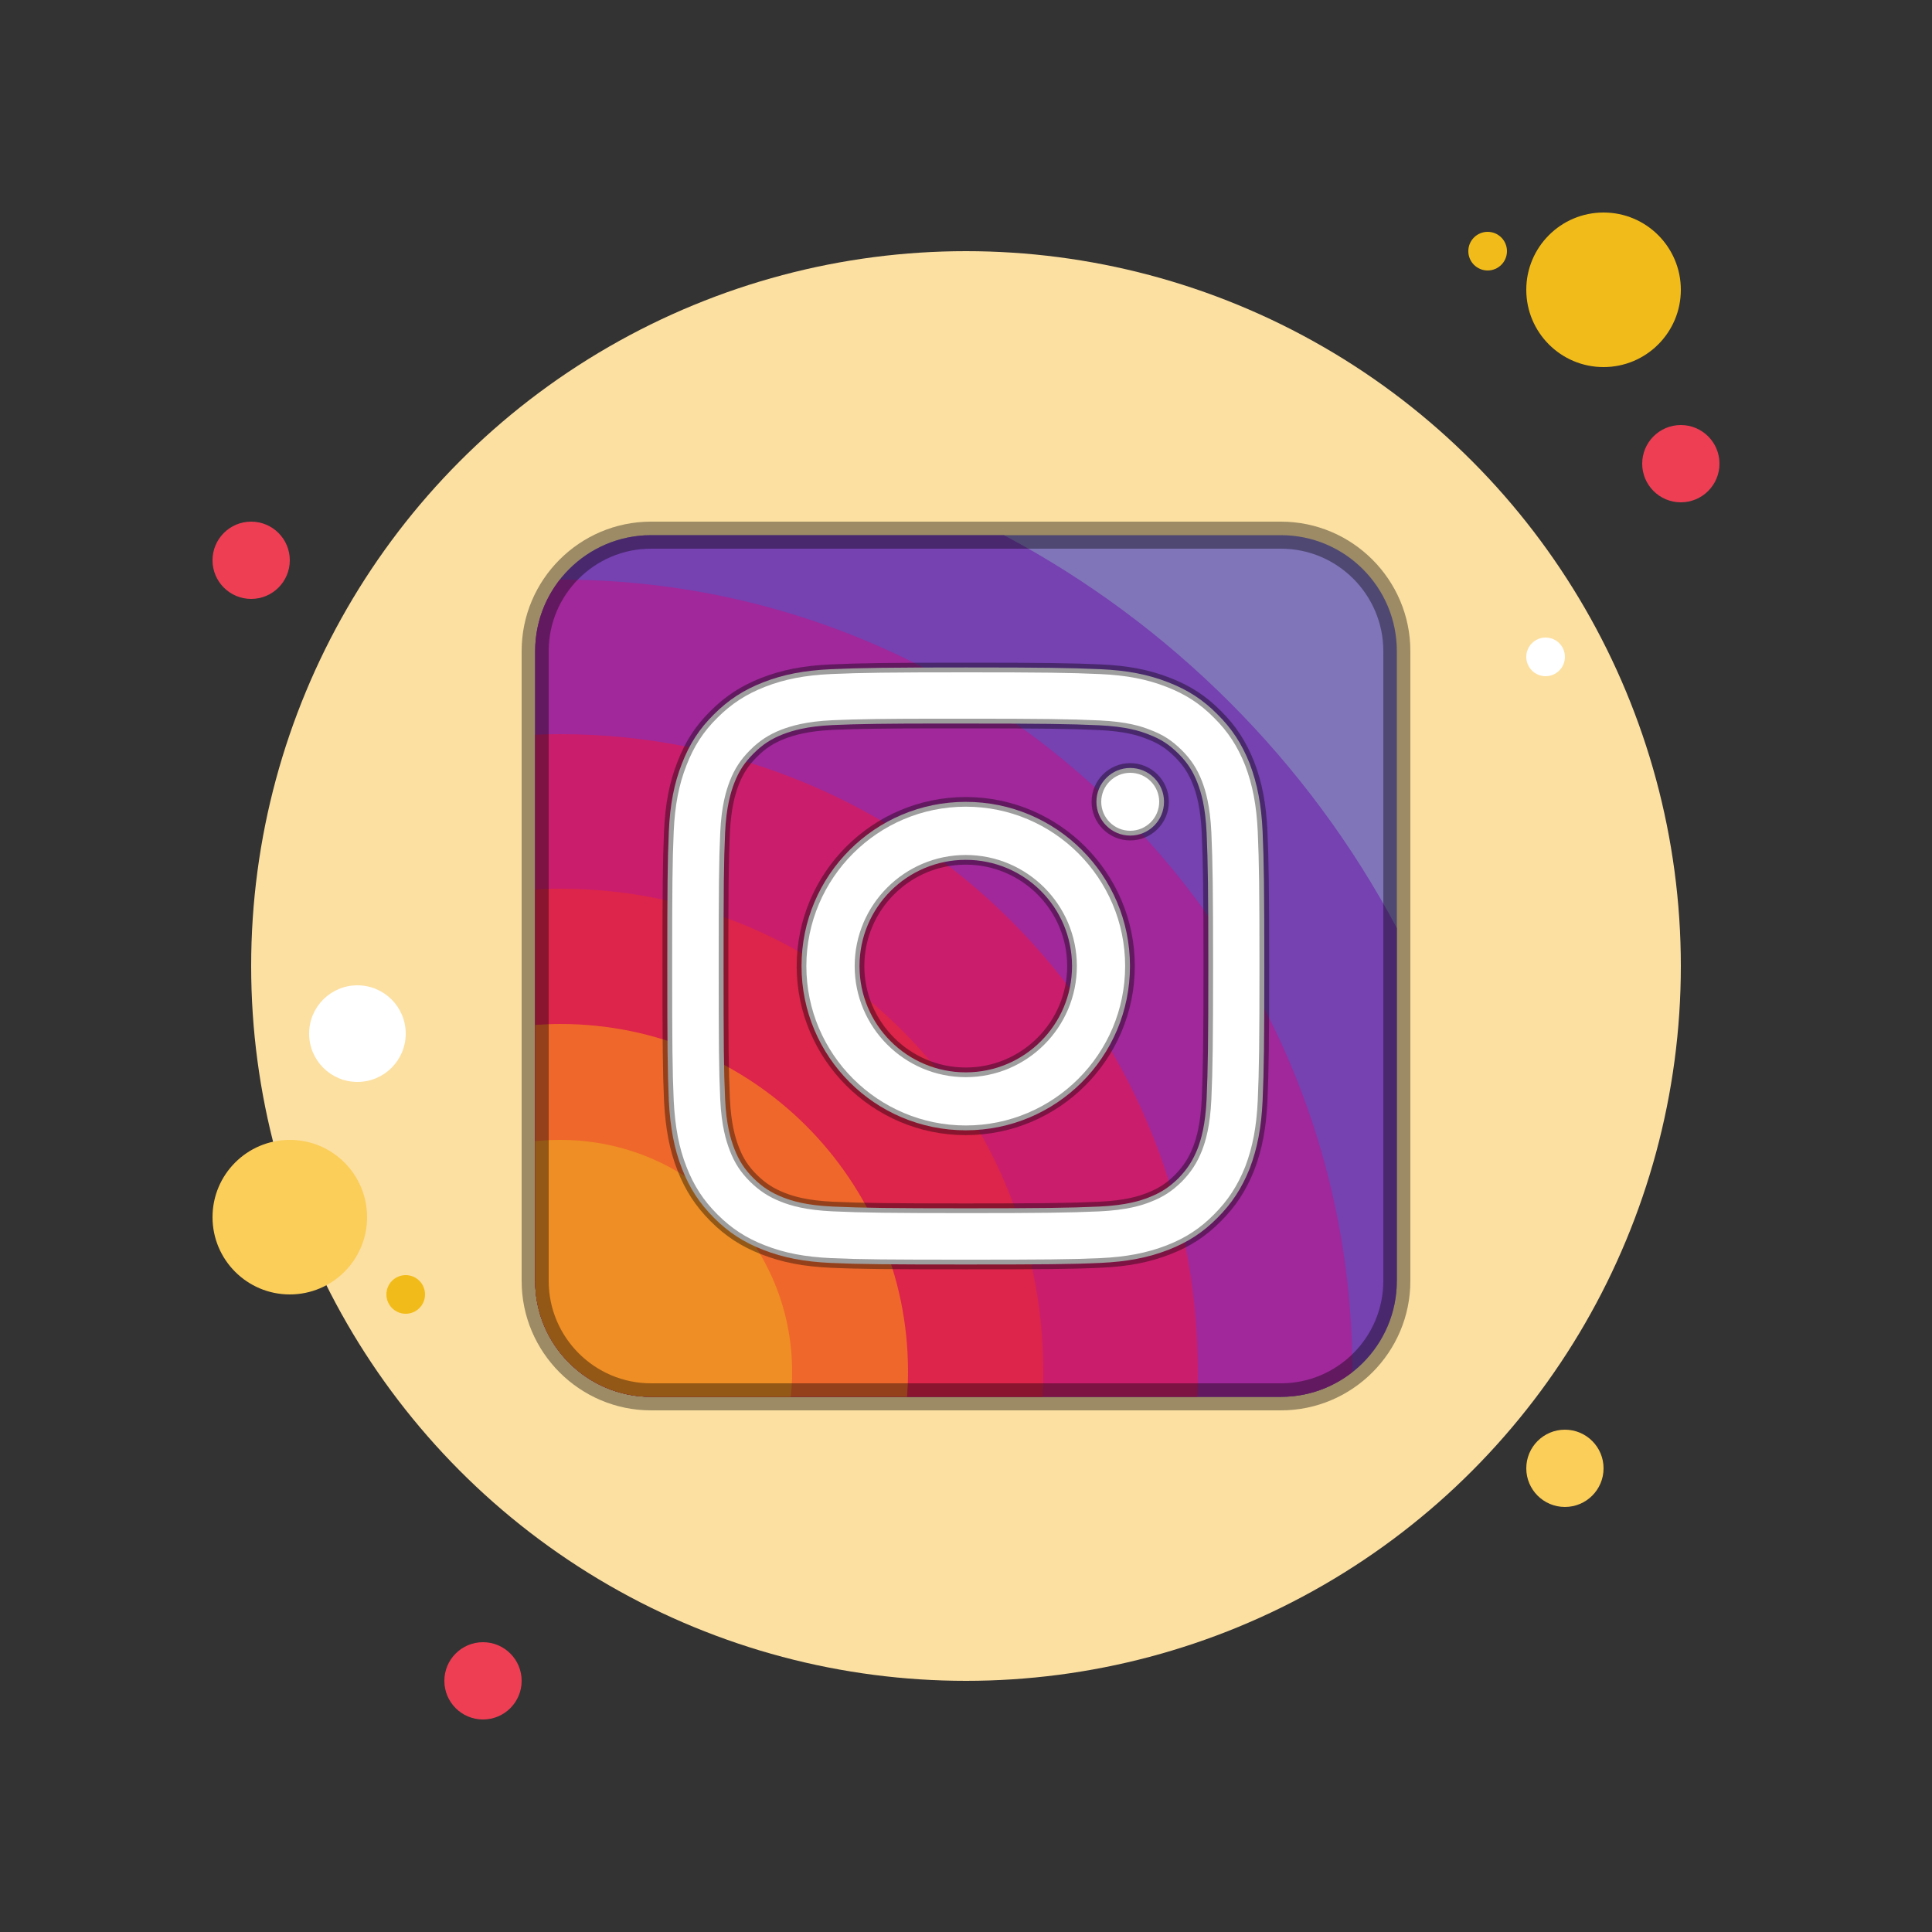 <svg xmlns="http://www.w3.org/2000/svg" x="0px" y="0px" width="200" height="200" viewBox="0,0,256,256">
    <rect x="0" y="0" width="256" height="256" fill="#333333" stroke="none"/>
    <g fill="none" fill-rule="nonzero" stroke="none" stroke-width="1" stroke-linecap="butt" stroke-linejoin="miter" stroke-miterlimit="10" stroke-dasharray="" stroke-dashoffset="0" font-family="none" font-weight="none" font-size="none" text-anchor="none" style="mix-blend-mode: normal"><g transform="scale(2.56,2.56)"><circle cx="13" cy="29" r="2" fill="#ee3e54"></circle><circle cx="77" cy="13" r="1" fill="#f1bc19"></circle><circle cx="50" cy="50" r="37" fill="#fce0a2"></circle><circle cx="83" cy="15" r="4" fill="#f1bc19"></circle><circle cx="87" cy="24" r="2" fill="#ee3e54"></circle><circle cx="81" cy="76" r="2" fill="#fbcd59"></circle><circle cx="15" cy="63" r="4" fill="#fbcd59"></circle><circle cx="25" cy="87" r="2" fill="#ee3e54"></circle><circle cx="18.5" cy="53.5" r="2.5" fill="#ffffff"></circle><circle cx="21" cy="67" r="1" fill="#f1bc19"></circle><circle cx="80" cy="34" r="1" fill="#ffffff"></circle><path d="M72.3,33.7v32.6c0,3.31 -2.69,6 -6,6h-32.6c-3.31,0 -6,-2.69 -6,-6v-32.6c0,-3.31 2.69,-6 6,-6h32.6c3.31,0 6,2.69 6,6z" fill-opacity="0.612" fill="#3231c7"></path><path d="M72.3,48.04v18.26c0,3.31 -2.69,6 -6,6h-32.6c-3.31,0 -6,-2.69 -6,-6v-32.6c0,-3.31 2.69,-6 6,-6h18.26c8.64,4.59 15.75,11.7 20.34,20.34z" fill-opacity="0.671" fill="#7228ad"></path><path d="M70,71c0,0.01 0,0.01 0,0.02c-1.02,0.8 -2.3,1.28 -3.7,1.28h-32.6c-3.31,0 -6,-2.69 -6,-6v-32.6c0,-1.4 0.48,-2.68 1.28,-3.7c0.01,0 0.01,0 0.02,0c22.64,0 41,18.36 41,41z" fill-opacity="0.71" fill="#b11e93"></path><path d="M62,71c0,0.44 -0.01,0.87 -0.03,1.3h-28.27c-3.31,0 -6,-2.69 -6,-6v-28.27c0.43,-0.02 0.86,-0.03 1.3,-0.03c18.23,0 33,14.77 33,33z" fill-opacity="0.702" fill="#db1a58"></path><path d="M54,71c0,0.43 -0.01,0.87 -0.03,1.3h-20.27c-3.31,0 -6,-2.69 -6,-6v-20.27c0.43,-0.02 0.87,-0.03 1.3,-0.03c13.81,0 25,11.19 25,25z" fill-opacity="0.729" fill="#e4273e"></path><path d="M47,71c0,0.44 -0.02,0.87 -0.05,1.3h-13.25c-3.31,0 -6,-2.69 -6,-6v-13.25c0.43,-0.03 0.86,-0.05 1.3,-0.05c9.94,0 18,8.06 18,18z" fill-opacity="0.769" fill="#f47c22"></path><path d="M41,71c0,0.44 -0.02,0.87 -0.07,1.3h-7.23c-3.31,0 -6,-2.69 -6,-6v-7.23c0.43,-0.05 0.86,-0.07 1.3,-0.07c6.63,0 12,5.37 12,12z" fill-opacity="0.769" fill="#ef9922"></path><path d="M66.3,73h-32.6c-3.694,0 -6.7,-3.006 -6.7,-6.7v-32.6c0,-3.694 3.006,-6.7 6.7,-6.7h32.6c3.694,0 6.7,3.006 6.7,6.7v32.6c0,3.694 -3.006,6.7 -6.7,6.7zM33.7,28.4c-2.923,0 -5.3,2.377 -5.3,5.3v32.6c0,2.922 2.377,5.3 5.3,5.3h32.6c2.923,0 5.3,-2.377 5.3,-5.3v-32.6c0,-2.922 -2.377,-5.3 -5.3,-5.3z" fill-opacity="0.38" fill="#000000"></path><g><path d="M49.99,65.45c-3.982,0 -5.464,-0.011 -6.978,-0.08c-1.388,-0.062 -2.469,-0.271 -3.505,-0.677c-1.006,-0.388 -1.793,-0.899 -2.553,-1.659c-0.753,-0.754 -1.265,-1.542 -1.658,-2.553c-0.395,-1.007 -0.604,-2.088 -0.677,-3.505c-0.069,-1.525 -0.08,-3.006 -0.08,-6.977c0,-3.964 0.011,-5.442 0.08,-6.968c0.062,-1.388 0.271,-2.468 0.676,-3.504c0.394,-1.021 0.905,-1.808 1.659,-2.553c0.754,-0.753 1.541,-1.265 2.554,-1.659c1.035,-0.405 2.116,-0.613 3.504,-0.677c1.565,-0.07 3.065,-0.09 6.978,-0.09c3.914,0 5.411,0.02 6.967,0.09c1.388,0.063 2.469,0.271 3.506,0.677c1.021,0.394 1.807,0.905 2.552,1.659c0.747,0.738 1.262,1.524 1.669,2.553c0.397,1.046 0.604,2.128 0.667,3.504c0.07,1.58 0.09,3.078 0.09,6.967c0,3.897 -0.02,5.397 -0.09,6.978c-0.063,1.377 -0.269,2.458 -0.667,3.505c-0.407,1.018 -0.923,1.806 -1.669,2.552c-0.743,0.752 -1.527,1.264 -2.543,1.659c-1.049,0.405 -2.133,0.614 -3.515,0.676c-1.514,0.071 -2.993,0.082 -6.967,0.082zM48.68,37.45c-2.752,0 -4.263,0.021 -5.575,0.079c-1.342,0.062 -2.082,0.287 -2.577,0.476c-0.617,0.242 -1.059,0.53 -1.525,0.998c-0.467,0.466 -0.755,0.905 -0.993,1.516c-0.191,0.498 -0.417,1.24 -0.479,2.585c-0.068,1.506 -0.079,2.895 -0.079,6.887c0,4 0.011,5.39 0.079,6.895c0.062,1.336 0.287,2.076 0.477,2.572c0.239,0.619 0.526,1.061 0.99,1.525c0.473,0.465 0.916,0.752 1.53,0.994c0.479,0.188 1.204,0.411 2.576,0.475c1.56,0.07 3.04,0.089 6.888,0.089c3.856,0 5.338,-0.019 6.895,-0.089c1.405,-0.065 2.147,-0.303 2.583,-0.477c0.604,-0.234 1.044,-0.518 1.514,-0.978c0.466,-0.476 0.755,-0.919 1.001,-1.534c0.186,-0.487 0.405,-1.217 0.469,-2.575c0.069,-1.573 0.089,-3.055 0.089,-6.897c0,-3.835 -0.02,-5.315 -0.089,-6.886c-0.063,-1.356 -0.282,-2.086 -0.467,-2.57c-0.239,-0.62 -0.525,-1.061 -0.99,-1.525c-0.498,-0.49 -0.903,-0.75 -1.548,-0.997c-0.464,-0.185 -1.178,-0.408 -2.56,-0.473c-1.535,-0.07 -3.018,-0.089 -6.896,-0.089h-1.313z" fill="#ffffff"></path><path d="M49.99,34.8c3.909,0 5.405,0.019 6.956,0.09c1.359,0.061 2.415,0.265 3.428,0.66c0.985,0.38 1.744,0.873 2.467,1.605c0.719,0.71 1.216,1.47 1.608,2.459c0.389,1.024 0.59,2.081 0.652,3.429c0.07,1.576 0.089,3.072 0.089,6.957c0,3.893 -0.019,5.39 -0.089,6.966c-0.062,1.35 -0.263,2.407 -0.648,3.42c-0.396,0.989 -0.894,1.751 -1.617,2.474c-0.716,0.725 -1.473,1.219 -2.453,1.6c-1.023,0.395 -2.083,0.599 -3.436,0.66c-1.509,0.069 -2.986,0.08 -6.956,0.08c-3.978,0 -5.458,-0.011 -6.967,-0.08c-1.359,-0.061 -2.415,-0.264 -3.426,-0.66c-0.971,-0.375 -1.731,-0.869 -2.465,-1.602c-0.728,-0.729 -1.222,-1.489 -1.603,-2.468c-0.384,-0.981 -0.587,-2.038 -0.659,-3.423c-0.069,-1.522 -0.08,-3.001 -0.08,-6.968c0,-3.959 0.011,-5.436 0.08,-6.957c0.061,-1.359 0.264,-2.415 0.66,-3.427c0.38,-0.985 0.873,-1.745 1.603,-2.465c0.727,-0.727 1.488,-1.221 2.467,-1.602c1.009,-0.394 2.065,-0.598 3.424,-0.66c1.56,-0.069 3.057,-0.088 6.965,-0.088M49.99,62.79c3.861,0 5.345,-0.019 6.907,-0.089c1.443,-0.067 2.211,-0.314 2.658,-0.493c0.641,-0.248 1.105,-0.547 1.609,-1.041c0.487,-0.497 0.791,-0.964 1.053,-1.62c0.191,-0.501 0.419,-1.255 0.483,-2.649c0.07,-1.576 0.089,-3.061 0.089,-6.908c0,-3.839 -0.019,-5.322 -0.089,-6.898c-0.065,-1.391 -0.292,-2.145 -0.483,-2.65c-0.249,-0.645 -0.562,-1.126 -1.049,-1.614c-0.518,-0.509 -0.96,-0.794 -1.625,-1.048c-0.486,-0.194 -1.225,-0.425 -2.645,-0.492c-1.539,-0.07 -3.024,-0.089 -6.907,-0.089h-1.311c-2.756,0 -4.27,0.021 -5.588,0.079c-1.376,0.064 -2.141,0.296 -2.658,0.493c-0.641,0.251 -1.122,0.566 -1.609,1.053c-0.487,0.486 -0.801,0.965 -1.051,1.605c-0.197,0.513 -0.431,1.28 -0.495,2.662c-0.069,1.511 -0.08,2.901 -0.08,6.898c0,4.004 0.01,5.397 0.08,6.907c0.064,1.372 0.297,2.136 0.493,2.65c0.252,0.654 0.556,1.121 1.05,1.615c0.491,0.482 0.973,0.795 1.613,1.046c0.496,0.194 1.247,0.426 2.656,0.492c1.564,0.072 3.047,0.091 6.899,0.091M49.99,34.3c-3.991,0 -5.454,0.021 -6.989,0.09c-1.417,0.064 -2.522,0.279 -3.583,0.693c-1.047,0.408 -1.86,0.937 -2.639,1.714c-0.78,0.771 -1.31,1.585 -1.716,2.639c-0.416,1.062 -0.63,2.168 -0.693,3.584c-0.069,1.537 -0.08,3.019 -0.08,6.979c0,3.969 0.011,5.452 0.08,6.99c0.075,1.444 0.289,2.549 0.693,3.583c0.407,1.045 0.937,1.859 1.715,2.639c0.786,0.786 1.601,1.314 2.639,1.715c1.062,0.416 2.168,0.63 3.584,0.693c1.537,0.07 3.02,0.081 6.989,0.081c3.96,0 5.441,-0.01 6.979,-0.081c1.41,-0.063 2.519,-0.277 3.594,-0.693c1.051,-0.409 1.861,-0.938 2.629,-1.715c0.771,-0.771 1.303,-1.583 1.726,-2.64c0.409,-1.075 0.619,-2.18 0.684,-3.583c0.068,-1.536 0.09,-3 0.09,-6.989c0,-3.979 -0.021,-5.443 -0.09,-6.979c-0.064,-1.402 -0.274,-2.506 -0.685,-3.585c-0.421,-1.062 -0.953,-1.876 -1.724,-2.637c-0.771,-0.78 -1.584,-1.309 -2.639,-1.716c-1.063,-0.416 -2.169,-0.629 -3.585,-0.693c-1.526,-0.068 -2.987,-0.089 -6.979,-0.089zM49.99,62.29c-3.842,0 -5.32,-0.019 -6.876,-0.089c-1.336,-0.062 -2.036,-0.278 -2.496,-0.458c-0.582,-0.229 -1,-0.5 -1.445,-0.938c-0.441,-0.441 -0.705,-0.846 -0.934,-1.438c-0.182,-0.476 -0.399,-1.195 -0.46,-2.494c-0.068,-1.492 -0.079,-2.881 -0.079,-6.884c0,-3.995 0.011,-5.382 0.079,-6.875c0.061,-1.308 0.278,-2.026 0.462,-2.506c0.225,-0.574 0.497,-0.99 0.938,-1.43c0.44,-0.441 0.856,-0.713 1.438,-0.941c0.473,-0.18 1.192,-0.399 2.499,-0.459c1.304,-0.056 2.814,-0.078 5.564,-0.078h1.311c3.876,0 5.355,0.019 6.885,0.088c1.346,0.063 2.033,0.277 2.482,0.457c0.612,0.234 0.99,0.478 1.46,0.94c0.436,0.436 0.708,0.854 0.934,1.438c0.176,0.463 0.389,1.17 0.45,2.493c0.069,1.557 0.089,3.036 0.089,6.875c0,3.847 -0.02,5.328 -0.089,6.886c-0.062,1.322 -0.273,2.027 -0.451,2.494c-0.234,0.586 -0.501,0.996 -0.943,1.448c-0.445,0.437 -0.851,0.7 -1.432,0.924c-0.424,0.169 -1.13,0.396 -2.501,0.459c-1.555,0.069 -3.035,0.088 -6.885,0.088z" fill-opacity="0.38" fill="#000000"></path></g><path d="M58.5,43.25c-0.965,0 -1.75,-0.785 -1.75,-1.75c0,-0.965 0.785,-1.75 1.75,-1.75h0.001c0.467,0 0.906,0.182 1.236,0.512c0.331,0.331 0.513,0.77 0.513,1.237c0,0.966 -0.785,1.751 -1.75,1.751z" fill="#ffffff"></path><path d="M58.5,40c0.828,0 1.5,0.672 1.5,1.5c0,0.828 -0.672,1.5 -1.5,1.5c-0.828,0 -1.5,-0.672 -1.5,-1.5c0,-0.828 0.672,-1.499 1.5,-1.5v0M58.5,39.5v0c-1.103,0.001 -2,0.898 -2,2c0,1.103 0.897,2 2,2c1.103,0 2,-0.897 2,-2c0,-1.103 -0.897,-2 -2,-2z" fill-opacity="0.38" fill="#000000"></path><path d="M49.988,41.504c-4.695,0 -8.501,3.806 -8.501,8.501c0,4.695 3.806,8.499 8.501,8.499c4.695,0 8.499,-3.805 8.499,-8.499c0,-4.694 -3.805,-8.501 -8.499,-8.501zM49.988,44.505c3.037,0 5.5,2.462 5.5,5.5c0,3.037 -2.463,5.5 -5.5,5.5c-3.038,0 -5.5,-2.463 -5.5,-5.5c0,-3.038 2.462,-5.5 5.5,-5.5z" fill="#ffffff"></path><path d="M49.988,58.754c-4.825,0 -8.751,-3.925 -8.751,-8.75c0,-4.825 3.926,-8.75 8.751,-8.75c4.824,0 8.749,3.925 8.749,8.75c0,4.825 -3.925,8.75 -8.749,8.75zM49.988,41.754c-4.55,0 -8.251,3.701 -8.251,8.25c0,4.549 3.701,8.25 8.251,8.25c4.549,0 8.249,-3.701 8.249,-8.25c0,-4.549 -3.7,-8.25 -8.249,-8.25zM49.988,55.754c-3.171,0 -5.75,-2.58 -5.75,-5.75c0,-3.17 2.579,-5.75 5.75,-5.75c3.171,0 5.75,2.58 5.75,5.75c0,3.17 -2.579,5.75 -5.75,5.75zM49.988,44.754c-2.895,0 -5.25,2.355 -5.25,5.25c0,2.895 2.355,5.25 5.25,5.25c2.895,0 5.25,-2.355 5.25,-5.25c0,-2.895 -2.355,-5.25 -5.25,-5.25z" fill-opacity="0.38" fill="#000000"></path></g></g>
</svg>